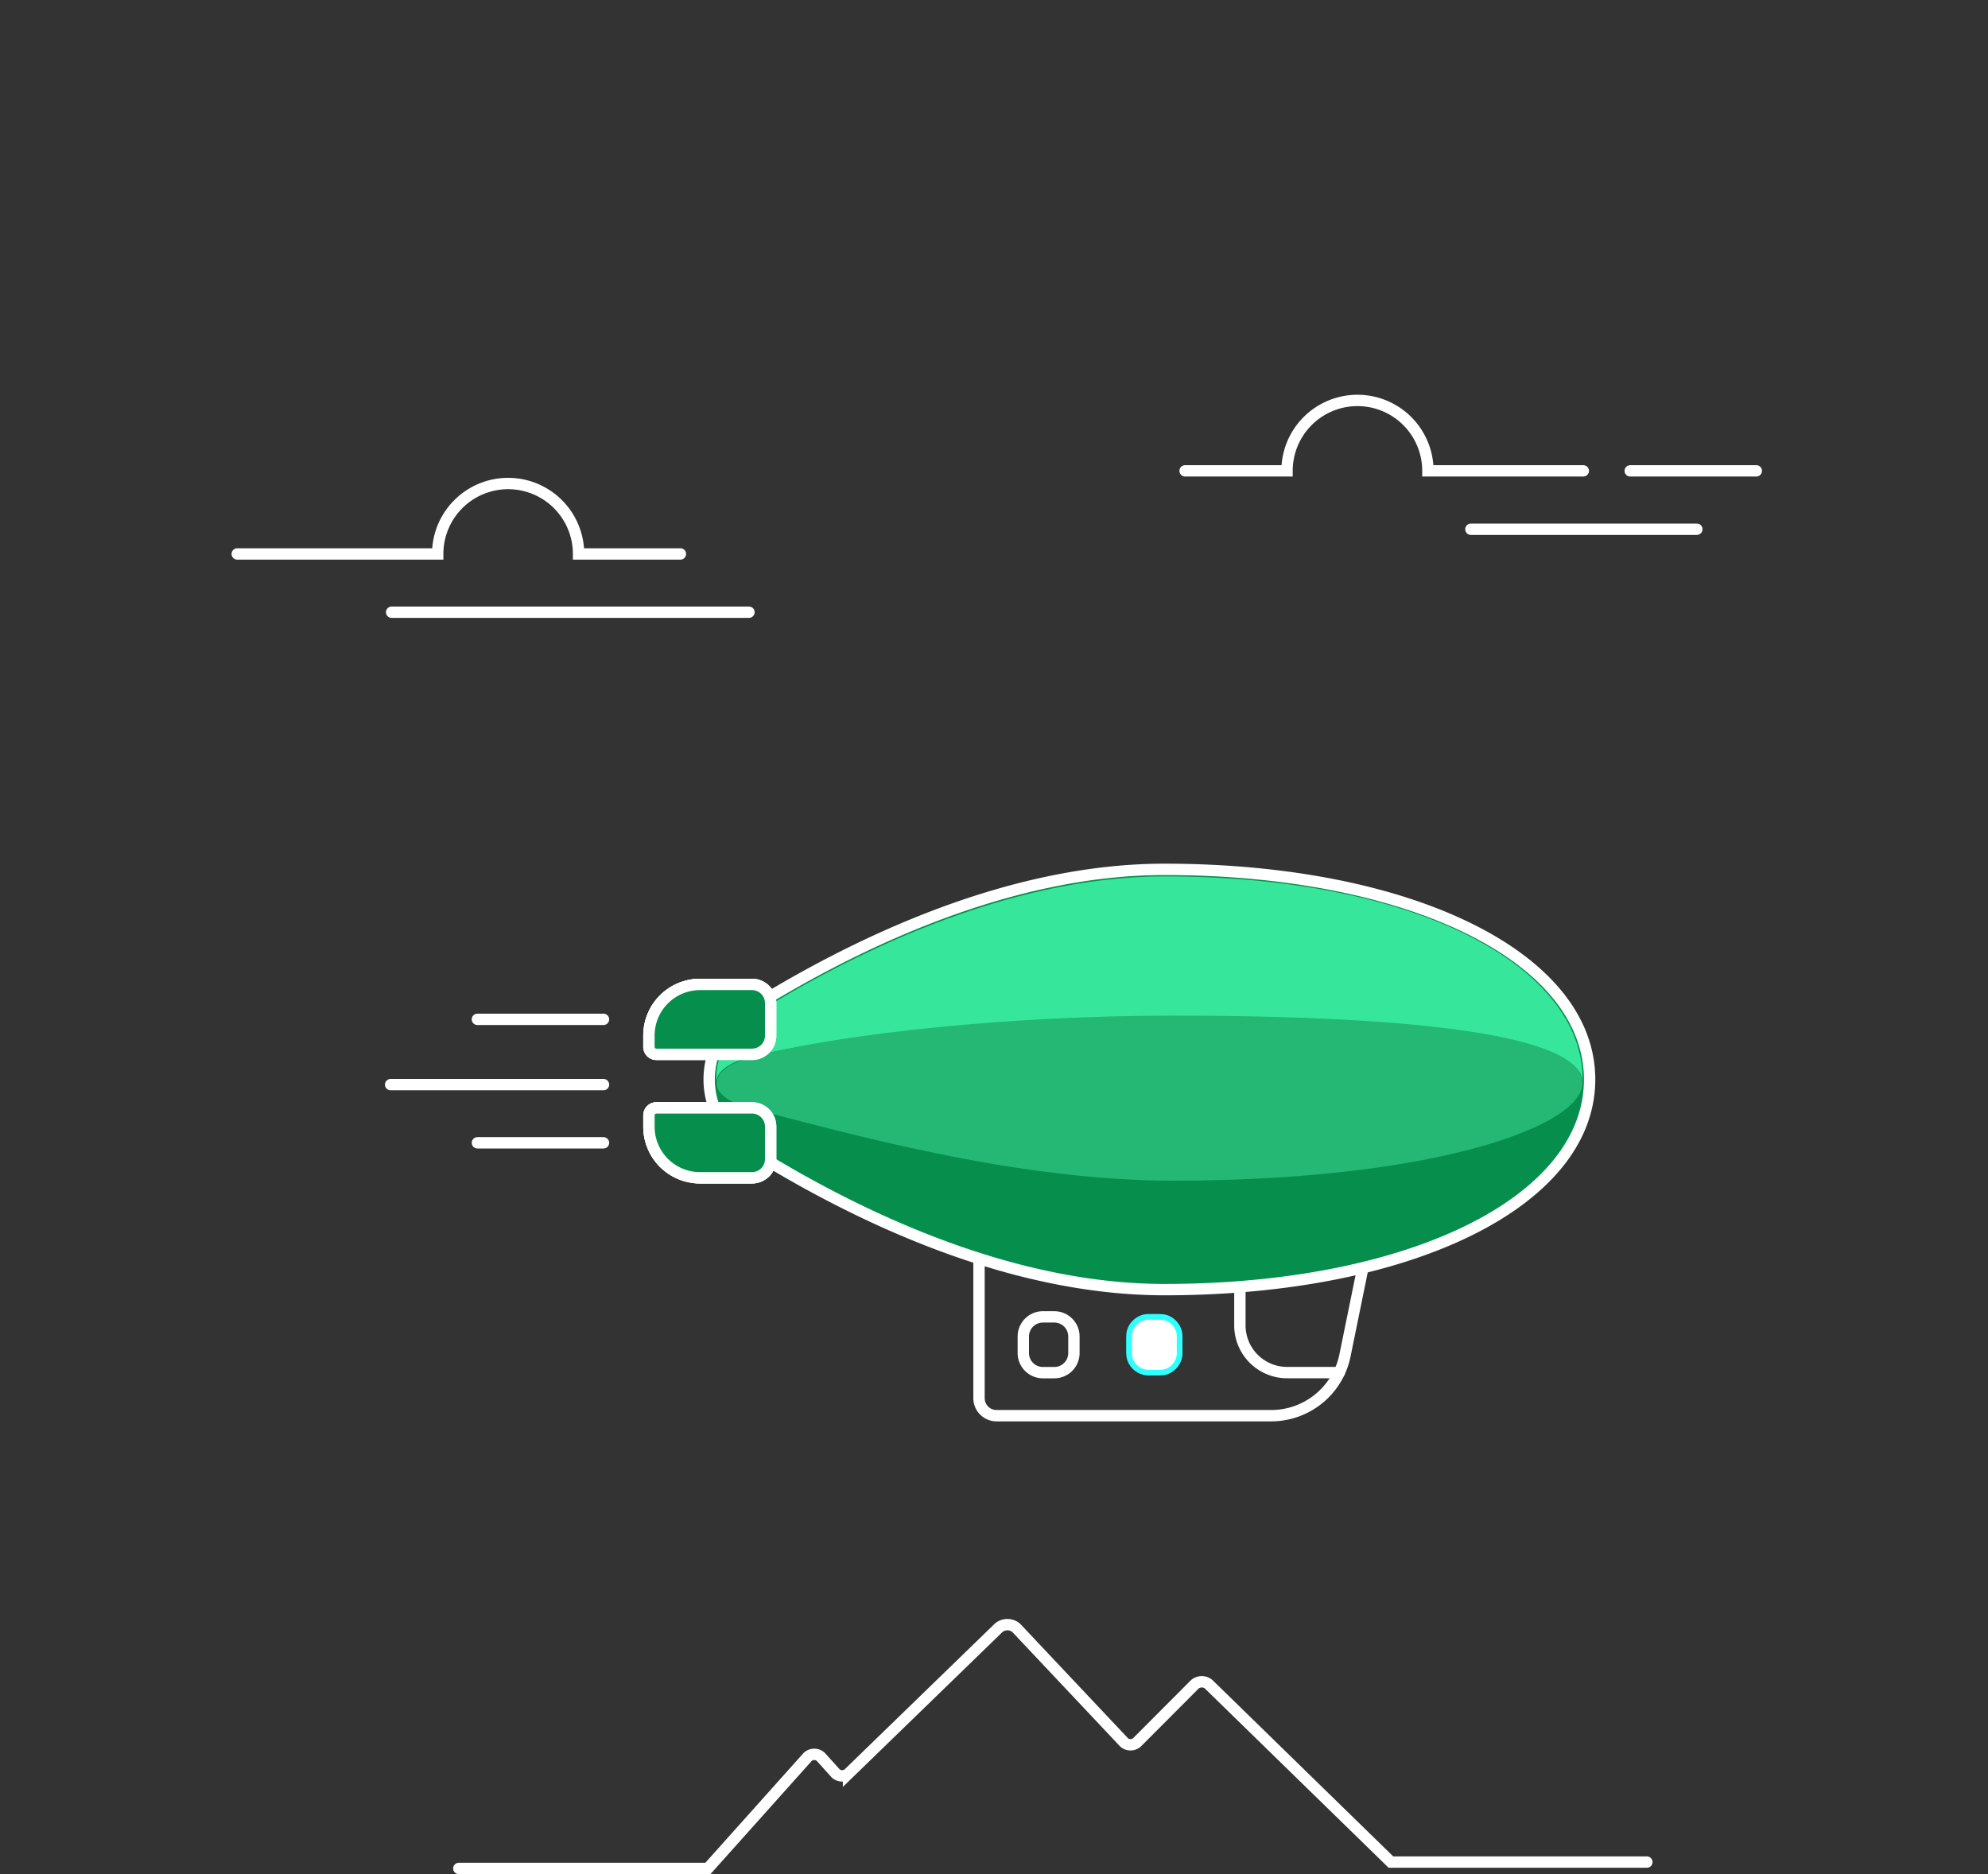 <?xml version="1.0" encoding="UTF-8" standalone="no"?>
<svg
   xmlns:dc="http://purl.org/dc/elements/1.1/"
   xmlns:cc="http://creativecommons.org/ns#"
   xmlns:rdf="http://www.w3.org/1999/02/22-rdf-syntax-ns#"
   xmlns:svg="http://www.w3.org/2000/svg"
   xmlns="http://www.w3.org/2000/svg"
   xmlns:sodipodi="http://sodipodi.sourceforge.net/DTD/sodipodi-0.dtd"
   xmlns:inkscape="http://www.inkscape.org/namespaces/inkscape"
   viewBox="0 0 350 330"
   version="1.1"
   id="svg69"
   sodipodi:docname="primary-award-from3.svg"
   inkscape:version="1.0.1 (3bc2e813f5, 2020-09-07)">
  <rect x="0" y="0" width="350" height="330" fill="#333333" stroke="none"/>
  <defs
     id="defs73" />
  <sodipodi:namedview
     pagecolor="#ffffff"
     bordercolor="#666666"
     borderopacity="1"
     objecttolerance="10"
     gridtolerance="10"
     guidetolerance="10"
     inkscape:pageopacity="0"
     inkscape:pageshadow="2"
     inkscape:window-width="1920"
     inkscape:window-height="1017"
     id="namedview71"
     showgrid="false"
     inkscape:zoom="2.5757576"
     inkscape:cx="175"
     inkscape:cy="165"
     inkscape:window-x="1912"
     inkscape:window-y="-8"
     inkscape:window-maximized="1"
     inkscape:current-layer="svg69"
     inkscape:document-rotation="0" />
  <g
     id="dirigable"
     transform-origin="center">
    <animate
       attributeType="CSS"
       attributeName="opacity"
       begin="4s"
       values="1; 0"
       keyTimes="0; 1"
       dur="1s"
       calcMode="linear"
       fill="freeze" />
    <animateTransform
       attributeName="transform"
       type="scale"
       values="1 1; 1 0.8; 1 1"
       keyTimes="0; 0.5; 1"
       keySplines="0 0 0.59 1; 0.42 0 1 1"
       calcMode="spline"
       dur="3s"
       additive="sum"
       repeatCount="indefinite" />
    <g
       id="blades">
      <animateTransform
         attributeName="transform"
         type="translate"
         values="0 5; 0 -5; 0 5"
         keyTimes="0; 0.5; 1"
         calcMode="linear"
         dur="3s"
         repeatCount="indefinite" />
      <path
         d="M123.23,207.39h9.16a3.29,3.29,0,0,0,3.29-3.3v-5.71a3.29,3.29,0,0,0-3.29-3.3H115.57a1.32,1.32,0,0,0-1.32,1.32v2a9,9,0,0,0,9,9"
         fill="#068e4d"
         id="path2" />
      <path
         d="M123.23,207.39h9.16a3.29,3.29,0,0,0,3.29-3.3v-5.71a3.29,3.29,0,0,0-3.29-3.3H115.57a1.32,1.32,0,0,0-1.32,1.32v2A9,9,0,0,0,123.23,207.39Z"
         fill="none"
         stroke="#fff"
         stroke-linecap="round"
         stroke-linejoin="round"
         stroke-width="2"
         id="path4" />
      <path
         d="M123.23,173.34h9.16a3.29,3.29,0,0,1,3.29,3.3v5.71a3.29,3.29,0,0,1-3.29,3.3H115.57a1.32,1.32,0,0,1-1.32-1.32v-2a9,9,0,0,1,9-9"
         fill="#068e4d"
         id="path6" />
      <path
         d="M123.23,173.34h9.16a3.29,3.29,0,0,1,3.29,3.3v5.71a3.29,3.29,0,0,1-3.29,3.3H115.57a1.32,1.32,0,0,1-1.32-1.32v-2A9,9,0,0,1,123.23,173.34Z"
         fill="none"
         stroke="#fff"
         stroke-linecap="round"
         stroke-linejoin="round"
         stroke-width="2"
         id="path8" />
    </g>
    <path
       d="M175.44,249.28h48.36a13.27,13.27,0,0,0,13-10.65l3.74-18.32H172.36v25.89A3.09,3.09,0,0,0,175.44,249.28Z"
       fill="none"
       stroke="#fff"
       stroke-linecap="round"
       stroke-linejoin="round"
       stroke-width="2"
       id="path11" />
    <path
       d="M235.79,241.69h-9.22a8.31,8.31,0,0,1-8.28-8.31V220.31"
       fill="none"
       stroke="#fff"
       stroke-linecap="round"
       stroke-miterlimit="10"
       stroke-width="2"
       id="path13" />
    <!-- Правое окно дерижабля -->
    <path
       id="path15"
       style="fill:#ffffff;stroke:#30ffff;stroke-opacity:1"
       d="m 207.68,235.33 4e-5,-3e-5 c 0,0.941 0,1.882 0,2.823 0.078,1.649 -1.193,3.221 -2.822,3.49 -0.784,0.106 -1.579,0.038 -2.368,0.057 -1.303,0.092 -2.629,-0.589 -3.266,-1.739 -0.451,-0.723 -0.475,-1.587 -0.454,-2.412 0.017,-0.914 -0.039,-1.832 0.039,-2.743 0.217,-1.632 1.743,-2.952 3.391,-2.927 0.858,0.017 1.719,-0.039 2.574,0.041 1.633,0.223 2.946,1.76 2.906,3.409 z" />
    <path
       d="M185.64,231.88h-2.05a3.45,3.45,0,0,0-3.43,3.45v2.92a3.45,3.45,0,0,0,3.43,3.45h2.05a3.45,3.45,0,0,0,3.43-3.45v-2.92A3.45,3.45,0,0,0,185.64,231.88Z"
       fill="none"
       stroke="#fff"
       stroke-linecap="round"
       stroke-linejoin="round"
       stroke-width="2"
       id="path17" />
    <path
       d="M205,227.08c43.38,0,74.86-15.55,74.86-37s-31.48-37-74.86-37c-27.94,0-55.36,13.53-73.46,24.87a14.3,14.3,0,0,0,0,24.21c18.09,11.33,45.52,24.87,73.46,24.87"
       fill="#068e4d"
       id="path19" />
    <path
       d="M205,227.08c43.38,0,74.86-15.55,74.86-37s-31.48-37-74.86-37c-27.94,0-55.36,13.53-73.46,24.87a14.3,14.3,0,0,0,0,24.21C149.63,213.54,177.06,227.08,205,227.08Z"
       fill="none"
       stroke="#fff"
       stroke-width="2"
       id="path21" />
    <path
       d="m 205.388,181.117 c -28.23,0 -56.458,0.733 -73.198,4.973 -3.95,1 -6,2.66 -6.08,4.34 -0.166,-4.621 2.148,-8.98 6.07,-11.43 16.74,-10.5 44.58,-24.68 72.81,-24.68 44.81,0 73.64,16 73.64,35.75 v 0.37 c -0.37,-7.95 -28.712,-9.323 -73.242,-9.323"
       fill="#36e69a"
       id="path23"
       sodipodi:nodetypes="ccccsscc" />
    <path
       d="M132.18,195.12c16.74,4.27,44.58,10,72.81,10,44.14,0,72.75-6.32,73.6-14.18-0.86,19.34-29.45,34.86-73.6,34.86-28.23,0-56.07-14.19-72.81-24.68a12.88,12.88,0,0,1-6-10.18c0.26,1.61,2.26,3.18,6,4.14"
       fill="#068e4d"
       id="path25" />
    <path
       d="m 132.18,186.12 c 16.74,-4.27 46.133,-7.282 74.363,-7.282 44.53,0 71.707,3.712 72.057,11.662 v 0.51 c -0.85,7.86 -27.897,16.888 -72.047,16.888 -28.23,0 -57.623,-8.478 -74.363,-12.718 -3.79,-1 -5.79,-2.53 -6,-4.13 v -0.51 c 0.13,-1.69 2.15,-3.36 6.1,-4.37"
       fill="#25b774"
       id="path27"
       sodipodi:nodetypes="csccscccc" />
    <path
       d="M123.23,173.34h9.16a3.29,3.29,0,0,1,3.29,3.3v5.71a3.29,3.29,0,0,1-3.29,3.3H115.57a1.32,1.32,0,0,1-1.32-1.32v-2a9,9,0,0,1,9-9"
       fill="#068e4d"
       id="path29" />
    <path
       d="M123.23,173.34h9.16a3.29,3.29,0,0,1,3.29,3.3v5.71a3.29,3.29,0,0,1-3.29,3.3H115.57a1.32,1.32,0,0,1-1.32-1.32v-2A9,9,0,0,1,123.23,173.34Z"
       fill="none"
       stroke="#fff"
       stroke-linecap="round"
       stroke-linejoin="round"
       stroke-width="2"
       id="path31" />
    <path
       d="M123.23,207.39h9.16a3.29,3.29,0,0,0,3.29-3.3v-5.71a3.29,3.29,0,0,0-3.29-3.3H115.57a1.32,1.32,0,0,0-1.32,1.32v2a9,9,0,0,0,9,9"
       fill="#068e4d"
       id="path33" />
    <path
       d="M123.23,207.39h9.16a3.29,3.29,0,0,0,3.29-3.3v-5.71a3.29,3.29,0,0,0-3.29-3.3H115.57a1.32,1.32,0,0,0-1.32,1.32v2A9,9,0,0,0,123.23,207.39Z"
       fill="none"
       stroke="#fff"
       stroke-linecap="round"
       stroke-linejoin="round"
       stroke-width="2"
       id="path35" />
    <path
       d="M123.23,173.34h9.16a3.29,3.29,0,0,1,3.29,3.3v5.71a3.29,3.29,0,0,1-3.29,3.3H115.57a1.32,1.32,0,0,1-1.32-1.32v-2a9,9,0,0,1,9-9"
       fill="#068e4d"
       id="path37" />
    <path
       d="M123.23,173.34h9.16a3.29,3.29,0,0,1,3.29,3.3v5.71a3.29,3.29,0,0,1-3.29,3.3H115.57a1.32,1.32,0,0,1-1.32-1.32v-2A9,9,0,0,1,123.23,173.34Z"
       fill="none"
       stroke="#fff"
       stroke-linecap="round"
       stroke-linejoin="round"
       stroke-width="2"
       id="path39" />
    <path
       d="M123.23,207.39h9.16a3.29,3.29,0,0,0,3.29-3.3v-5.71a3.29,3.29,0,0,0-3.29-3.3H115.57a1.32,1.32,0,0,0-1.32,1.32v2a9,9,0,0,0,9,9"
       fill="#068e4d"
       id="path41" />
    <path
       d="M123.23,207.39h9.16a3.29,3.29,0,0,0,3.29-3.3v-5.71a3.29,3.29,0,0,0-3.29-3.3H115.57a1.32,1.32,0,0,0-1.32,1.32v2A9,9,0,0,0,123.23,207.39Z"
       fill="none"
       stroke="#fff"
       stroke-linecap="round"
       stroke-linejoin="round"
       stroke-width="2"
       id="path43" />
  </g>
  <g
     id="clouds-left">
    <animate
       attributeType="CSS"
       attributeName="opacity"
       begin="2s"
       values="1; 0"
       keyTimes="0; 1"
       dur="1s"
       calcMode="linear"
       fill="freeze" />
    <line
       x1="68.95"
       y1="107.8"
       x2="131.86"
       y2="107.8"
       fill="none"
       stroke="#fff"
       stroke-linecap="round"
       stroke-miterlimit="10"
       stroke-width="2"
       id="line46">
      <animateTransform
         attributeName="transform"
         type="translate"
         values="300; 0;"
         keyTimes="0; 1"
         calcMode="linear"
         dur="3s"
         repeatCount="indefinite" />
    </line>
    <path
       d="M41.77,97.54H77.06a12.4,12.4,0,1,1,24.8,0h17.93"
       fill="none"
       stroke="#fff"
       stroke-linecap="round"
       stroke-miterlimit="10"
       stroke-width="2"
       id="path48">
      <animateTransform
         attributeName="transform"
         type="translate"
         values="300; 0;"
         keyTimes="0; 1"
         keySplines="0 0 0.9 1;"
         calcMode="spline"
         dur="3s"
         additive="sum"
         repeatCount="indefinite" />
    </path>
  </g>
  <g
     id="clouds-right">
    <animate
       attributeType="CSS"
       attributeName="opacity"
       begin="4s"
       values="1; 0"
       keyTimes="0; 1"
       dur="1s"
       calcMode="linear"
       fill="freeze" />
    <line
       x1="258.96"
       y1="93.19"
       x2="298.74"
       y2="93.19"
       fill="none"
       stroke="#fff"
       stroke-linecap="round"
       stroke-miterlimit="10"
       stroke-width="2"
       id="line51">
      <animateTransform
         attributeName="transform"
         type="translate"
         values="300; -200;"
         keyTimes="0; 1"
         keySplines="0 0 0.9 1;"
         calcMode="spline"
         dur="5s"
         repeatCount="indefinite" />
    </line>
    <g
       id="clouds">
      <animateTransform
         attributeName="transform"
         type="translate"
         values="300; -200;"
         keyTimes="0; 1"
         calcMode="linear"
         dur="5s"
         repeatCount="indefinite" />
      <path
         d="M278.75,82.91H251.39a12.4,12.4,0,1,0-24.8,0H208.65"
         fill="none"
         stroke="#fff"
         stroke-linecap="round"
         stroke-miterlimit="10"
         stroke-width="2"
         id="path53" />
      <line
         x1="287.01"
         y1="82.91"
         x2="309.21"
         y2="82.91"
         fill="none"
         stroke="#fff"
         stroke-linecap="round"
         stroke-miterlimit="10"
         stroke-width="2"
         id="line55" />
    </g>
  </g>
  <g
     id="air-from-dirigable">
    <animate
       attributeType="CSS"
       attributeName="opacity"
       begin="4s"
       values="1; 0"
       keyTimes="0; 1"
       dur="1s"
       calcMode="linear"
       fill="freeze" />
    <line
       x1="106.25"
       y1="179.49"
       x2="84.05"
       y2="179.49"
       fill="none"
       stroke="#fff"
       stroke-linecap="round"
       stroke-miterlimit="10"
       stroke-width="2"
       id="line59">
      <animate
         attributeName="x2"
         from="84.05"
         to="95"
         dur="0.3s"
         repeatCount="indefinite" />
    </line>
    <line
       x1="106.25"
       y1="201.23"
       x2="84.05"
       y2="201.23"
       fill="none"
       stroke="#fff"
       stroke-linecap="round"
       stroke-miterlimit="10"
       stroke-width="2"
       id="line61">
      <animate
         attributeName="x2"
         from="84.05"
         to="95"
         dur="0.2s"
         repeatCount="indefinite" />
    </line>
    <line
       x1="106.25"
       y1="190.98"
       x2="68.77"
       y2="190.98"
       fill="none"
       stroke="#fff"
       stroke-linecap="round"
       stroke-miterlimit="10"
       stroke-width="2"
       id="line63">
      <animate
         attributeName="x2"
         from="68.77"
         to="84.05"
         dur="0.4s"
         repeatCount="indefinite" />
    </line>
  </g>
  <g
     id="mountain">
    <path
       d="M289.94,327.88H244.88L212.8,296.58a1.89,1.89,0,0,0-2.44,0l-10.2,10.23a1.72,1.72,0,0,1-2.25,0l-19-20.17a2.4,2.4,0,0,0-3.1,0l-26.42,25.64a1.71,1.71,0,0,1-2.25,0l-2.63-2.92a1.71,1.71,0,0,0-2.31,0L124.63,329H80.78"
       fill="none"
       stroke="#fff"
       stroke-linecap="round"
       stroke-miterlimit="10"
       stroke-width="2"
       id="path66">
      <animate
         attributeName="d"
         from="M 80.78 329 L 124.63 329 L 142.2 309.36 C 142.515 309.071 142.928 308.911 143.355 308.911 C 143.782 308.911 144.195 309.071 144.51 309.36 L 147.14 312.28 C 147.451 312.552 147.851 312.702 148.265 312.702 C 148.679 312.702 149.079 312.552 149.39 312.28 L 175.81 286.64 C 176.243 286.274 176.793 286.072 177.36 286.072 C 177.927 286.072 178.477 286.274 178.91 286.64 L 197.91 306.81 C 198.222 307.08 198.622 307.229 199.035 307.229 C 199.448 307.229 199.848 307.08 200.16 306.81 L 210.36 296.58 C 210.701 296.292 211.133 296.134 211.58 296.134 C 212.027 296.134 212.459 296.292 212.8 296.58 L 244.88 327.88 L 289.94 327.88"
         to="M 84 327 L 95.441 327 L 106.882 327 C 110.696 327 114.51 327 118.323 327 C 122.137 327 125.951 327 129.764 327 L 141.206 327 C 145.019 327 148.833 327 152.647 327 C 156.46 327 160.274 327 164.088 327 L 175.529 327 C 179.343 327 183.156 327 186.97 327 C 190.784 327 194.597 327 198.411 327 L 209.852 327 C 213.666 327 217.48 327 221.293 327 C 225.107 327 228.921 327 232.734 327 L 244.176 327 C 247.989 327 251.803 327 255.617 327 C 259.43 327 263.244 327 267.058 327 L 278.499 327 L 289.94 327"
         dur="1s"
         begin="5s"
         fill="freeze" />
    </path>
  </g>
</svg>
